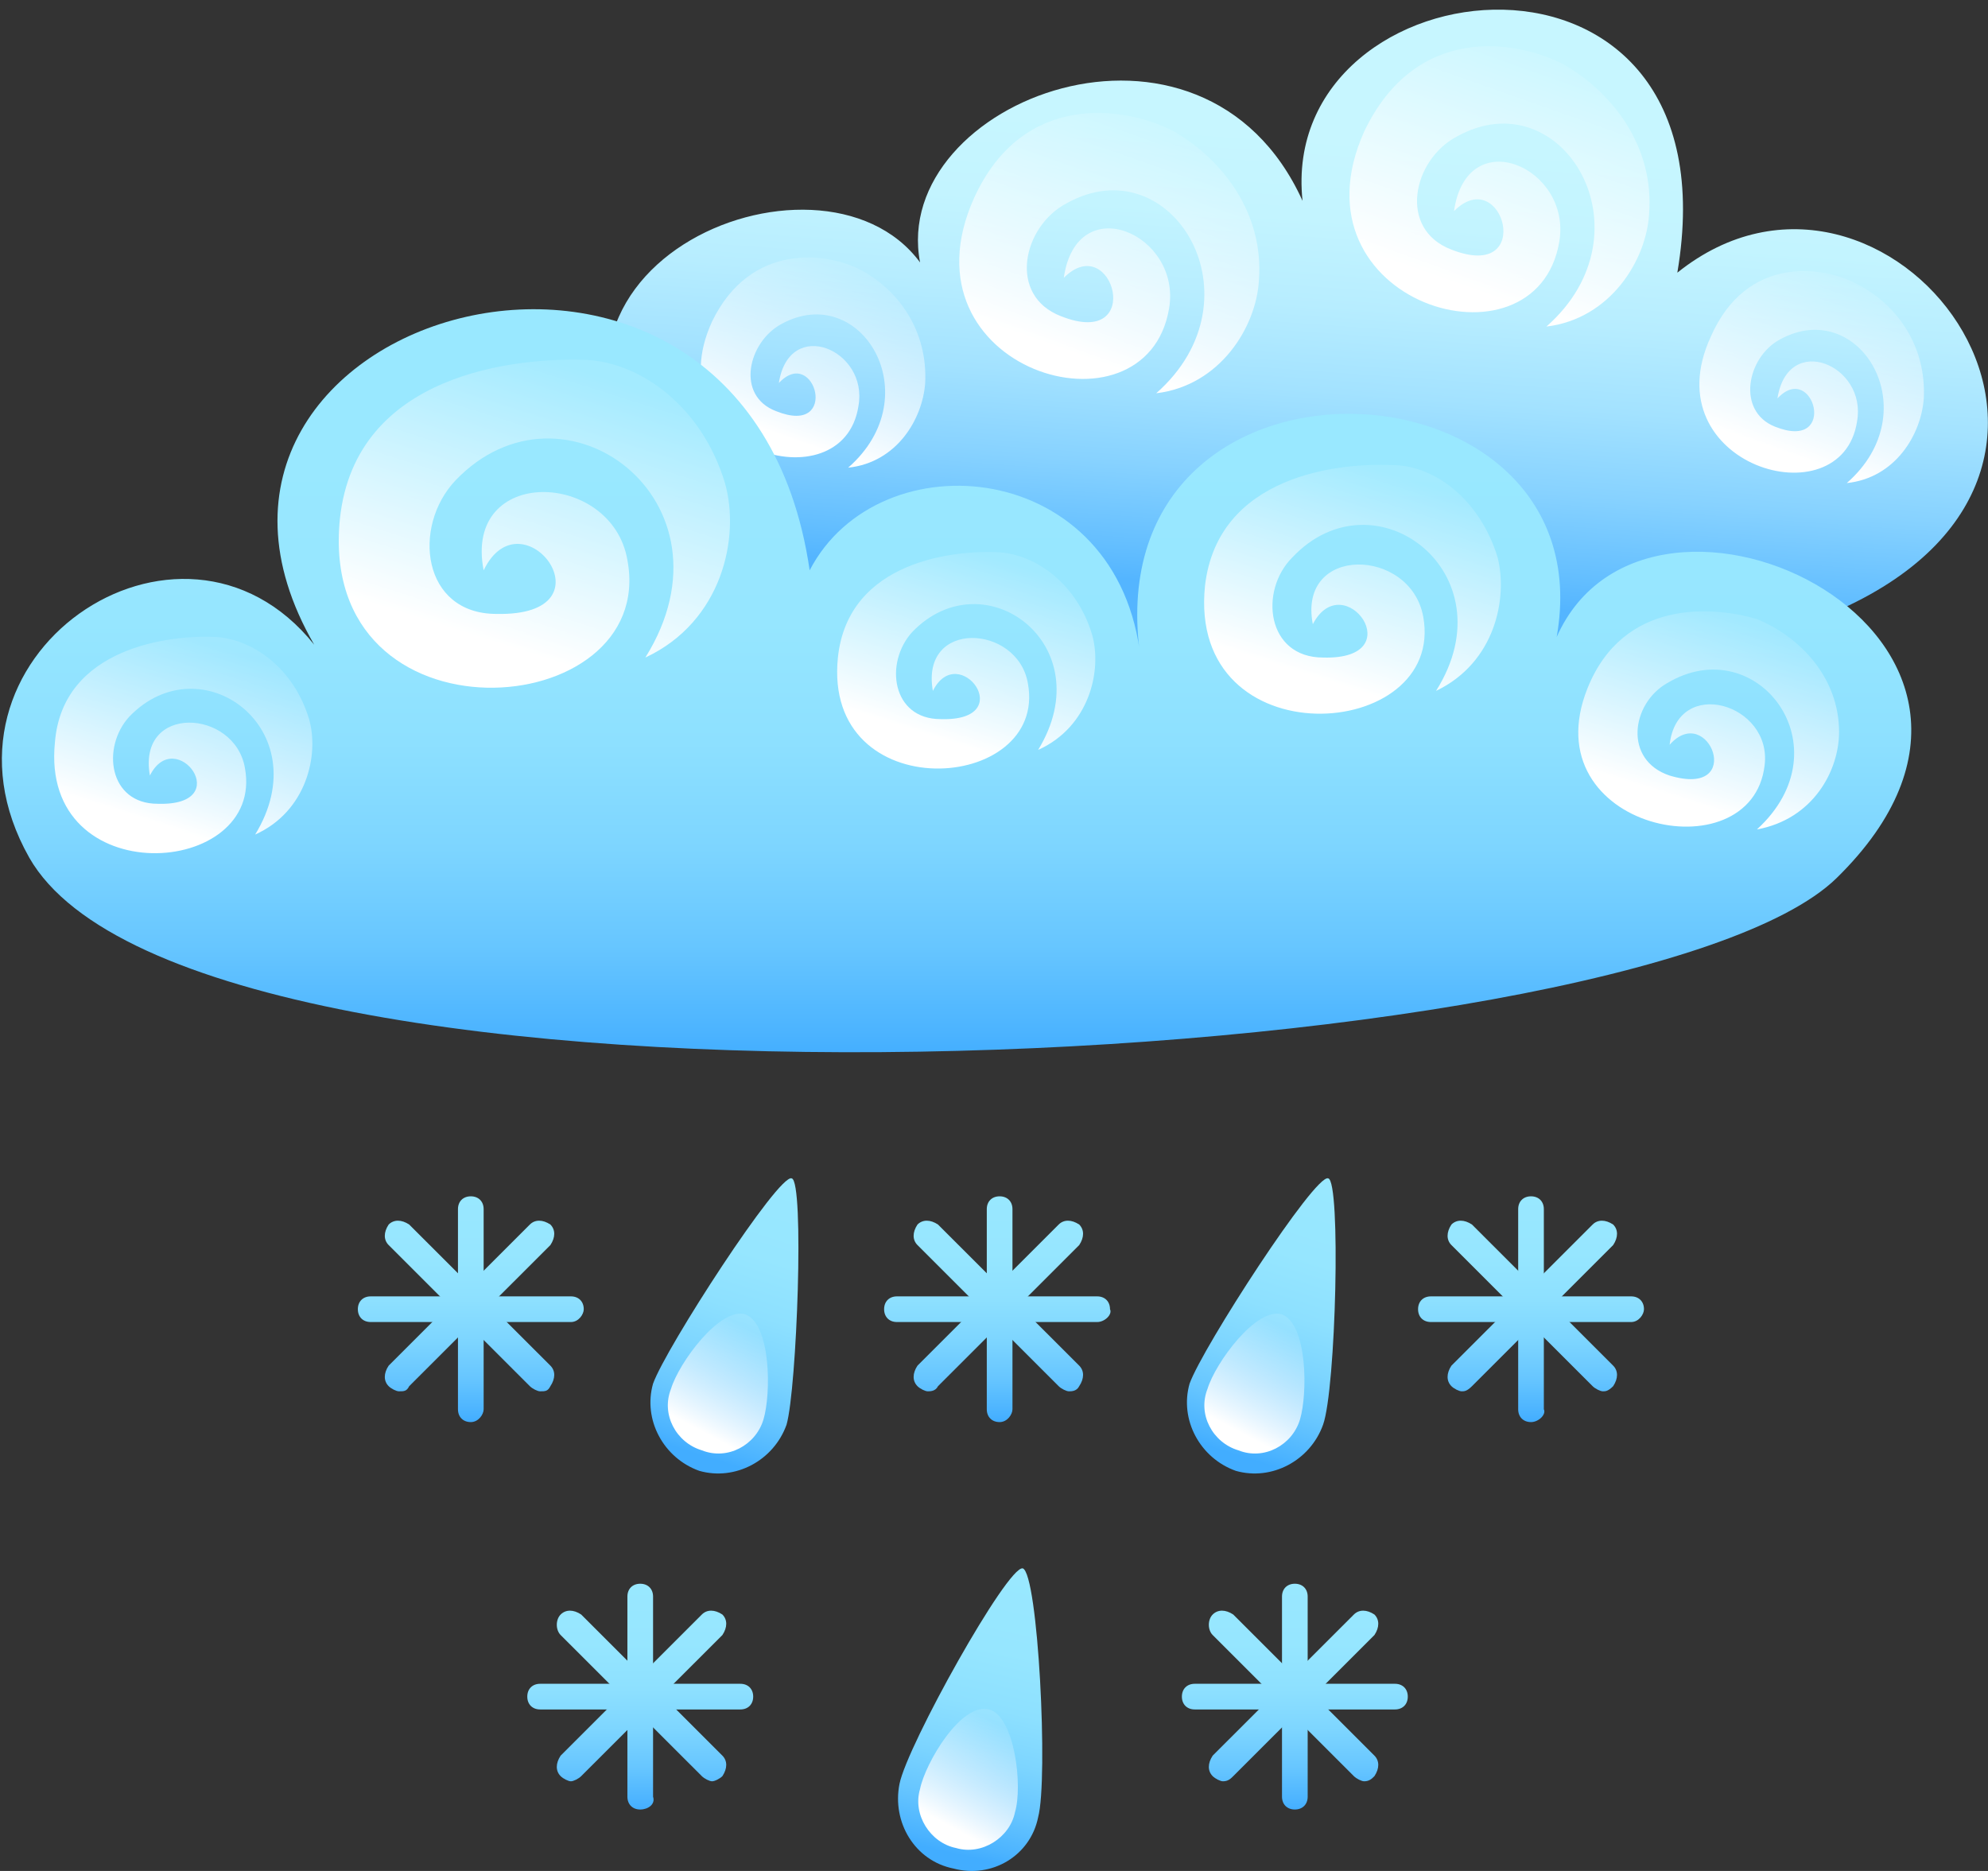 <svg width="153" height="144" viewBox="0 0 153 144" fill="none" xmlns="http://www.w3.org/2000/svg">
<rect x="0" y="0" width="153" height="144" fill="#333333" stroke="none"/>
<path d="M50.854 38.76C36.629 20.79 63.103 9.732 70.809 20.198C68.438 7.757 92.541 -1.524 100.246 15.458C98.27 -3.104 133.833 -7.053 129.091 20.987C145.094 8.152 166.432 35.6 141.736 46.856C129.091 52.78 64.289 55.544 50.854 38.76Z" fill="url(#paint0_linear_12_3352)"/>
<path d="M131.66 25.924C127.116 35.797 141.736 40.142 142.921 32.441C143.712 28.096 137.587 25.529 136.797 30.663C139.563 27.701 141.538 34.81 136.599 32.836C133.636 31.651 134.426 27.504 136.994 26.122C143.119 22.765 148.453 31.651 142.131 37.18C145.885 36.785 147.861 33.428 148.058 30.663C148.256 26.714 146.082 23.555 143.119 21.975C140.353 20.395 134.426 19.605 131.66 25.924Z" fill="url(#paint1_linear_12_3352)"/>
<path d="M54.805 24.739C50.261 34.613 64.881 38.957 66.067 31.256C66.857 26.911 60.733 24.344 59.942 29.479C62.708 26.517 64.684 33.625 59.745 31.651C56.584 30.466 57.571 26.319 60.14 24.937C66.264 21.58 71.599 30.466 65.277 35.995C69.03 35.6 71.006 32.243 71.204 29.479C71.401 25.529 69.228 22.37 66.264 20.79C63.696 19.408 57.769 18.618 54.805 24.739Z" fill="url(#paint2_linear_12_3352)"/>
<path d="M104.988 10.127C99.061 23.357 118.225 29.084 120.003 18.618C120.991 12.891 112.891 9.337 111.903 16.248C115.657 12.496 118.225 21.777 111.705 19.21C107.556 17.63 108.742 12.299 112.1 10.521C120.201 5.98 127.313 17.828 119.015 25.134C123.954 24.542 126.72 20 126.918 16.446C127.313 11.311 124.152 7.165 120.398 4.992C116.644 3.018 108.939 1.833 104.988 10.127Z" fill="url(#paint3_linear_12_3352)"/>
<path d="M74.957 15.261C69.031 28.491 88.195 34.218 89.973 23.752C90.961 18.025 82.86 14.471 81.872 21.382C85.626 17.63 88.195 26.911 81.675 24.344C77.526 22.765 78.711 17.433 82.07 15.656C90.17 11.114 97.283 22.962 88.985 30.268C93.924 29.676 96.69 25.134 96.888 21.58C97.283 16.446 94.122 12.299 90.368 10.127C86.614 8.152 78.711 6.967 74.957 15.261Z" fill="url(#paint4_linear_12_3352)"/>
<path d="M24.182 49.62C9.365 23.949 57.374 9.929 62.313 43.894C67.647 33.625 86.219 35.205 87.799 50.805C83.848 24.937 123.757 26.714 119.805 49.028C126.918 33.033 160.307 49.028 141.34 67.59C125.733 82.795 15.094 88.522 2.252 66.01C-6.441 50.608 13.909 36.785 24.182 49.62Z" fill="url(#paint5_linear_12_3352)"/>
<path d="M4.228 57.124C3.043 68.775 20.429 67.59 18.848 59.099C18.058 54.557 10.55 54.162 11.538 59.691C13.514 55.742 18.255 62.061 12.131 61.863C8.377 61.863 7.784 57.519 9.957 55.15C15.489 49.423 24.578 56.137 19.638 64.233C23.59 62.456 24.578 58.111 23.787 55.347C22.602 51.398 19.441 49.225 16.675 49.028C13.118 48.831 4.821 49.818 4.228 57.124Z" fill="url(#paint6_linear_12_3352)"/>
<path d="M64.486 50.608C63.301 62.258 80.687 61.074 79.106 52.582C78.316 48.041 70.808 47.646 71.796 53.175C73.772 49.225 78.514 55.544 72.389 55.347C68.635 55.347 68.043 51.003 70.216 48.633C75.748 42.906 84.836 49.62 79.897 57.717C83.848 55.939 84.836 51.595 84.046 48.831C82.86 44.881 79.699 42.709 76.933 42.511C73.574 42.314 65.276 43.104 64.486 50.608Z" fill="url(#paint7_linear_12_3352)"/>
<path d="M122.176 52.977C117.83 63.838 134.821 67.392 135.808 58.901C136.401 54.162 129.091 51.99 128.498 57.322C131.462 53.965 134.426 61.468 128.498 59.691C124.942 58.506 125.535 54.162 128.301 52.582C135.216 48.435 142.131 57.519 135.216 63.838C139.562 63.048 141.538 59.296 141.538 56.334C141.538 52.187 138.574 49.028 135.216 47.646C131.857 46.658 124.942 46.066 122.176 52.977Z" fill="url(#paint8_linear_12_3352)"/>
<path d="M92.739 45.078C91.356 58.506 111.31 57.124 109.532 47.448C108.544 42.117 99.851 41.919 101.037 48.041C103.407 43.499 108.742 50.805 101.827 50.608C97.48 50.608 96.888 45.474 99.456 42.906C105.778 36.193 116.249 44.091 110.52 53.175C115.064 51.003 116.052 46.066 115.261 42.906C113.878 38.365 110.322 35.797 107.161 35.797C103.012 35.6 93.727 36.587 92.739 45.078Z" fill="url(#paint9_linear_12_3352)"/>
<path d="M26.158 39.944C24.38 57.717 50.657 55.742 48.286 43.104C47.1 36.193 35.642 35.798 37.222 43.894C40.185 37.772 47.496 47.448 38.21 47.251C32.48 47.251 31.69 40.537 35.049 36.982C43.347 28.294 57.176 38.562 49.669 50.608C55.596 47.843 56.979 41.327 55.794 37.18C54.015 31.256 49.274 27.899 45.125 27.701C39.79 27.504 27.344 28.689 26.158 39.944Z" fill="url(#paint10_linear_12_3352)"/>
<path d="M60.535 109.651C59.547 112.415 56.584 113.995 53.818 113.205C51.052 112.218 49.471 109.256 50.261 106.491C51.249 103.727 59.942 90.299 60.93 90.694C61.918 90.891 61.325 106.886 60.535 109.651Z" fill="url(#paint11_linear_12_3352)"/>
<path d="M58.757 109.256C58.164 111.23 55.991 112.415 54.015 111.625C52.04 111.033 50.854 108.861 51.645 106.886C52.237 104.911 55.398 100.567 57.374 101.16C59.35 101.949 59.35 107.281 58.757 109.256Z" fill="url(#paint12_linear_12_3352)"/>
<path d="M79.897 139.863C79.304 142.825 76.34 144.603 73.377 143.813C70.413 143.22 68.635 140.258 69.228 137.296C69.82 134.334 77.526 120.511 78.711 120.709C79.897 121.104 80.687 136.901 79.897 139.863Z" fill="url(#paint13_linear_12_3352)"/>
<path d="M78.118 139.468C77.723 141.443 75.55 142.825 73.574 142.233C71.599 141.838 70.216 139.666 70.808 137.691C71.204 135.716 73.969 130.977 76.143 131.57C78.118 132.162 78.711 137.494 78.118 139.468Z" fill="url(#paint14_linear_12_3352)"/>
<path d="M101.827 109.651C100.839 112.415 97.875 113.995 95.109 113.205C92.343 112.218 90.763 109.256 91.553 106.491C92.541 103.727 101.234 90.299 102.222 90.694C103.21 90.891 102.814 106.886 101.827 109.651Z" fill="url(#paint15_linear_12_3352)"/>
<path d="M100.048 109.256C99.456 111.23 97.282 112.415 95.307 111.625C93.331 111.033 92.146 108.861 92.936 106.886C93.529 104.911 96.69 100.567 98.665 101.16C100.641 101.949 100.641 107.281 100.048 109.256Z" fill="url(#paint16_linear_12_3352)"/>
<path d="M76.933 109.453C76.34 109.453 75.945 109.058 75.945 108.466V93.063C75.945 92.471 76.34 92.076 76.933 92.076C77.526 92.076 77.921 92.471 77.921 93.063V108.466C77.921 108.861 77.526 109.453 76.933 109.453Z" fill="url(#paint17_linear_12_3352)"/>
<path d="M84.441 101.752H69.03C68.438 101.752 68.043 101.357 68.043 100.765C68.043 100.172 68.438 99.777 69.03 99.777H84.441C85.033 99.777 85.428 100.172 85.428 100.765C85.626 101.16 85.033 101.752 84.441 101.752Z" fill="url(#paint18_linear_12_3352)"/>
<path d="M71.401 107.084C71.204 107.084 70.808 106.886 70.611 106.689C70.216 106.294 70.216 105.701 70.611 105.109L81.477 94.248C81.872 93.853 82.465 93.853 83.058 94.248C83.453 94.643 83.453 95.235 83.058 95.828L72.191 106.689C71.994 107.084 71.599 107.084 71.401 107.084Z" fill="url(#paint19_linear_12_3352)"/>
<path d="M82.267 107.084C82.07 107.084 81.675 106.886 81.477 106.689L70.611 95.828C70.216 95.433 70.216 94.841 70.611 94.248C71.006 93.853 71.599 93.853 72.191 94.248L83.058 105.109C83.453 105.504 83.453 106.096 83.058 106.689C82.86 107.084 82.465 107.084 82.267 107.084Z" fill="url(#paint20_linear_12_3352)"/>
<path d="M117.83 109.453C117.237 109.453 116.842 109.058 116.842 108.466V93.063C116.842 92.471 117.237 92.076 117.83 92.076C118.422 92.076 118.817 92.471 118.817 93.063V108.466C119.015 108.861 118.422 109.453 117.83 109.453Z" fill="url(#paint21_linear_12_3352)"/>
<path d="M125.535 101.752H110.125C109.532 101.752 109.137 101.357 109.137 100.765C109.137 100.172 109.532 99.777 110.125 99.777H125.535C126.128 99.777 126.523 100.172 126.523 100.765C126.523 101.16 126.128 101.752 125.535 101.752Z" fill="url(#paint22_linear_12_3352)"/>
<path d="M112.495 107.084C112.298 107.084 111.903 106.886 111.705 106.689C111.31 106.294 111.31 105.701 111.705 105.109L122.571 94.248C122.966 93.853 123.559 93.853 124.152 94.248C124.547 94.643 124.547 95.235 124.152 95.828L113.286 106.689C112.89 107.084 112.693 107.084 112.495 107.084Z" fill="url(#paint23_linear_12_3352)"/>
<path d="M123.362 107.084C123.164 107.084 122.769 106.886 122.571 106.689L111.705 95.828C111.31 95.433 111.31 94.841 111.705 94.248C112.1 93.853 112.693 93.853 113.286 94.248L124.152 105.109C124.547 105.504 124.547 106.096 124.152 106.689C123.757 107.084 123.559 107.084 123.362 107.084Z" fill="url(#paint24_linear_12_3352)"/>
<path d="M36.234 109.453C35.641 109.453 35.246 109.058 35.246 108.466V93.063C35.246 92.471 35.641 92.076 36.234 92.076C36.827 92.076 37.222 92.471 37.222 93.063V108.466C37.222 108.861 36.827 109.453 36.234 109.453Z" fill="url(#paint25_linear_12_3352)"/>
<path d="M43.939 101.752H28.529C27.936 101.752 27.541 101.357 27.541 100.765C27.541 100.172 27.936 99.777 28.529 99.777H43.939C44.532 99.777 44.927 100.172 44.927 100.765C44.927 101.16 44.532 101.752 43.939 101.752Z" fill="url(#paint26_linear_12_3352)"/>
<path d="M30.702 107.084C30.505 107.084 30.11 106.886 29.912 106.689C29.517 106.294 29.517 105.701 29.912 105.109L40.778 94.248C41.173 93.853 41.766 93.853 42.359 94.248C42.754 94.643 42.754 95.235 42.359 95.828L31.493 106.689C31.295 107.084 31.098 107.084 30.702 107.084Z" fill="url(#paint27_linear_12_3352)"/>
<path d="M41.569 107.084C41.371 107.084 40.976 106.886 40.778 106.689L29.912 95.828C29.517 95.433 29.517 94.841 29.912 94.248C30.307 93.853 30.9 93.853 31.493 94.248L42.359 105.109C42.754 105.504 42.754 106.096 42.359 106.689C42.161 107.084 41.964 107.084 41.569 107.084Z" fill="url(#paint28_linear_12_3352)"/>
<path d="M49.273 139.271C48.681 139.271 48.286 138.876 48.286 138.284V122.881C48.286 122.289 48.681 121.894 49.273 121.894C49.866 121.894 50.261 122.289 50.261 122.881V138.284C50.459 138.876 49.866 139.271 49.273 139.271Z" fill="url(#paint29_linear_12_3352)"/>
<path d="M56.979 131.57H41.568C40.976 131.57 40.581 131.175 40.581 130.582C40.581 129.99 40.976 129.595 41.568 129.595H56.979C57.571 129.595 57.967 129.99 57.967 130.582C57.967 131.175 57.571 131.57 56.979 131.57Z" fill="url(#paint30_linear_12_3352)"/>
<path d="M43.939 137.099C43.742 137.099 43.346 136.901 43.149 136.704C42.754 136.309 42.754 135.716 43.149 135.124L54.015 124.263C54.41 123.868 55.003 123.868 55.596 124.263C55.991 124.658 55.991 125.251 55.596 125.843L44.729 136.704C44.532 136.901 44.137 137.099 43.939 137.099Z" fill="url(#paint31_linear_12_3352)"/>
<path d="M54.805 137.099C54.608 137.099 54.213 136.901 54.015 136.704L43.149 125.843C42.754 125.448 42.754 124.658 43.149 124.263C43.544 123.868 44.137 123.868 44.729 124.263L55.596 135.124C55.991 135.519 55.991 136.111 55.596 136.704C55.398 136.901 55.003 137.099 54.805 137.099Z" fill="url(#paint32_linear_12_3352)"/>
<path d="M99.653 139.271C99.061 139.271 98.665 138.876 98.665 138.284V122.881C98.665 122.289 99.061 121.894 99.653 121.894C100.246 121.894 100.641 122.289 100.641 122.881V138.284C100.641 138.876 100.246 139.271 99.653 139.271Z" fill="url(#paint33_linear_12_3352)"/>
<path d="M107.359 131.57H91.948C91.356 131.57 90.96 131.175 90.96 130.582C90.96 129.99 91.356 129.595 91.948 129.595H107.359C107.951 129.595 108.346 129.99 108.346 130.582C108.346 131.175 107.951 131.57 107.359 131.57Z" fill="url(#paint34_linear_12_3352)"/>
<path d="M94.121 137.099C93.924 137.099 93.529 136.901 93.331 136.704C92.936 136.309 92.936 135.716 93.331 135.124L104.197 124.263C104.592 123.868 105.185 123.868 105.778 124.263C106.173 124.658 106.173 125.251 105.778 125.843L94.912 136.704C94.714 136.901 94.516 137.099 94.121 137.099Z" fill="url(#paint35_linear_12_3352)"/>
<path d="M104.988 137.099C104.79 137.099 104.395 136.901 104.197 136.704L93.331 125.843C92.936 125.448 92.936 124.658 93.331 124.263C93.726 123.868 94.319 123.868 94.912 124.263L105.778 135.124C106.173 135.519 106.173 136.111 105.778 136.704C105.58 136.901 105.383 137.099 104.988 137.099Z" fill="url(#paint36_linear_12_3352)"/>
<defs>
<linearGradient id="paint0_linear_12_3352" x1="101.374" y1="10.244" x2="98.855" y2="45.447" gradientUnits="userSpaceOnUse">
<stop stop-color="#C7F6FF"/>
<stop offset="0.187" stop-color="#C3F4FF"/>
<stop offset="0.374" stop-color="#B7EDFF"/>
<stop offset="0.56" stop-color="#A3E2FF"/>
<stop offset="0.747" stop-color="#87D2FF"/>
<stop offset="0.932" stop-color="#63BEFF"/>
<stop offset="1" stop-color="#54B5FF"/>
</linearGradient>
<linearGradient id="paint1_linear_12_3352" x1="142.408" y1="21.754" x2="137.691" y2="34.97" gradientUnits="userSpaceOnUse">
<stop stop-color="white" stop-opacity="0.11"/>
<stop offset="1" stop-color="white"/>
</linearGradient>
<linearGradient id="paint2_linear_12_3352" x1="65.554" y1="20.702" x2="60.909" y2="33.83" gradientUnits="userSpaceOnUse">
<stop stop-color="white" stop-opacity="0.11"/>
<stop offset="1" stop-color="white"/>
</linearGradient>
<linearGradient id="paint3_linear_12_3352" x1="119.384" y1="4.738" x2="113.199" y2="22.254" gradientUnits="userSpaceOnUse">
<stop stop-color="white" stop-opacity="0.11"/>
<stop offset="1" stop-color="white"/>
</linearGradient>
<linearGradient id="paint4_linear_12_3352" x1="89.354" y1="9.872" x2="83.168" y2="27.388" gradientUnits="userSpaceOnUse">
<stop stop-color="white" stop-opacity="0.11"/>
<stop offset="1" stop-color="white"/>
</linearGradient>
<linearGradient id="paint5_linear_12_3352" x1="73.724" y1="34.931" x2="73.724" y2="81.492" gradientUnits="userSpaceOnUse">
<stop stop-color="#99E8FF"/>
<stop offset="0.279" stop-color="#96E6FF"/>
<stop offset="0.478" stop-color="#8DE0FF"/>
<stop offset="0.652" stop-color="#7DD5FF"/>
<stop offset="0.812" stop-color="#67C6FF"/>
<stop offset="0.961" stop-color="#4BB3FF"/>
<stop offset="1" stop-color="#42ADFF"/>
</linearGradient>
<linearGradient id="paint6_linear_12_3352" x1="17.529" y1="49.917" x2="13.147" y2="63.741" gradientUnits="userSpaceOnUse">
<stop stop-color="white" stop-opacity="0.11"/>
<stop offset="1" stop-color="white"/>
</linearGradient>
<linearGradient id="paint7_linear_12_3352" x1="77.788" y1="43.398" x2="73.404" y2="57.224" gradientUnits="userSpaceOnUse">
<stop stop-color="white" stop-opacity="0.11"/>
<stop offset="1" stop-color="white"/>
</linearGradient>
<linearGradient id="paint8_linear_12_3352" x1="134.962" y1="47.97" x2="130.557" y2="61.904" gradientUnits="userSpaceOnUse">
<stop stop-color="white" stop-opacity="0.11"/>
<stop offset="1" stop-color="white"/>
</linearGradient>
<linearGradient id="paint9_linear_12_3352" x1="108.026" y1="36.823" x2="102.987" y2="52.716" gradientUnits="userSpaceOnUse">
<stop stop-color="white" stop-opacity="0.11"/>
<stop offset="1" stop-color="white"/>
</linearGradient>
<linearGradient id="paint10_linear_12_3352" x1="46.317" y1="29.064" x2="39.677" y2="50.013" gradientUnits="userSpaceOnUse">
<stop stop-color="white" stop-opacity="0.11"/>
<stop offset="1" stop-color="white"/>
</linearGradient>
<linearGradient id="paint11_linear_12_3352" x1="60.804" y1="90.888" x2="54.078" y2="112.061" gradientUnits="userSpaceOnUse">
<stop stop-color="#99E8FF"/>
<stop offset="0.279" stop-color="#96E6FF"/>
<stop offset="0.478" stop-color="#8DE0FF"/>
<stop offset="0.652" stop-color="#7DD5FF"/>
<stop offset="0.812" stop-color="#67C6FF"/>
<stop offset="0.961" stop-color="#4BB3FF"/>
<stop offset="1" stop-color="#42ADFF"/>
</linearGradient>
<linearGradient id="paint12_linear_12_3352" x1="56.578" y1="101.693" x2="52.517" y2="109.38" gradientUnits="userSpaceOnUse">
<stop stop-color="white" stop-opacity="0.11"/>
<stop offset="1" stop-color="white"/>
</linearGradient>
<linearGradient id="paint13_linear_12_3352" x1="78.723" y1="121.101" x2="73.725" y2="142.744" gradientUnits="userSpaceOnUse">
<stop stop-color="#99E8FF"/>
<stop offset="0.279" stop-color="#96E6FF"/>
<stop offset="0.478" stop-color="#8DE0FF"/>
<stop offset="0.652" stop-color="#7DD5FF"/>
<stop offset="0.812" stop-color="#67C6FF"/>
<stop offset="0.961" stop-color="#4BB3FF"/>
<stop offset="1" stop-color="#42ADFF"/>
</linearGradient>
<linearGradient id="paint14_linear_12_3352" x1="75.826" y1="132.112" x2="71.704" y2="139.816" gradientUnits="userSpaceOnUse">
<stop stop-color="white" stop-opacity="0.11"/>
<stop offset="1" stop-color="white"/>
</linearGradient>
<linearGradient id="paint15_linear_12_3352" x1="102.124" y1="90.888" x2="95.398" y2="112.061" gradientUnits="userSpaceOnUse">
<stop stop-color="#99E8FF"/>
<stop offset="0.279" stop-color="#96E6FF"/>
<stop offset="0.478" stop-color="#8DE0FF"/>
<stop offset="0.652" stop-color="#7DD5FF"/>
<stop offset="0.812" stop-color="#67C6FF"/>
<stop offset="0.961" stop-color="#4BB3FF"/>
<stop offset="1" stop-color="#42ADFF"/>
</linearGradient>
<linearGradient id="paint16_linear_12_3352" x1="97.869" y1="101.693" x2="93.808" y2="109.38" gradientUnits="userSpaceOnUse">
<stop stop-color="white" stop-opacity="0.11"/>
<stop offset="1" stop-color="white"/>
</linearGradient>
<linearGradient id="paint17_linear_12_3352" x1="76.847" y1="91.532" x2="76.847" y2="109.402" gradientUnits="userSpaceOnUse">
<stop stop-color="#99E8FF"/>
<stop offset="0.279" stop-color="#96E6FF"/>
<stop offset="0.478" stop-color="#8DE0FF"/>
<stop offset="0.652" stop-color="#7DD5FF"/>
<stop offset="0.812" stop-color="#67C6FF"/>
<stop offset="0.961" stop-color="#4BB3FF"/>
<stop offset="1" stop-color="#42ADFF"/>
</linearGradient>
<linearGradient id="paint18_linear_12_3352" x1="76.846" y1="91.528" x2="76.846" y2="109.405" gradientUnits="userSpaceOnUse">
<stop stop-color="#99E8FF"/>
<stop offset="0.279" stop-color="#96E6FF"/>
<stop offset="0.478" stop-color="#8DE0FF"/>
<stop offset="0.652" stop-color="#7DD5FF"/>
<stop offset="0.812" stop-color="#67C6FF"/>
<stop offset="0.961" stop-color="#4BB3FF"/>
<stop offset="1" stop-color="#42ADFF"/>
</linearGradient>
<linearGradient id="paint19_linear_12_3352" x1="76.848" y1="91.531" x2="76.848" y2="109.403" gradientUnits="userSpaceOnUse">
<stop stop-color="#99E8FF"/>
<stop offset="0.279" stop-color="#96E6FF"/>
<stop offset="0.478" stop-color="#8DE0FF"/>
<stop offset="0.652" stop-color="#7DD5FF"/>
<stop offset="0.812" stop-color="#67C6FF"/>
<stop offset="0.961" stop-color="#4BB3FF"/>
<stop offset="1" stop-color="#42ADFF"/>
</linearGradient>
<linearGradient id="paint20_linear_12_3352" x1="76.848" y1="91.531" x2="76.848" y2="109.403" gradientUnits="userSpaceOnUse">
<stop stop-color="#99E8FF"/>
<stop offset="0.279" stop-color="#96E6FF"/>
<stop offset="0.478" stop-color="#8DE0FF"/>
<stop offset="0.652" stop-color="#7DD5FF"/>
<stop offset="0.812" stop-color="#67C6FF"/>
<stop offset="0.961" stop-color="#4BB3FF"/>
<stop offset="1" stop-color="#42ADFF"/>
</linearGradient>
<linearGradient id="paint21_linear_12_3352" x1="117.875" y1="91.532" x2="117.875" y2="109.402" gradientUnits="userSpaceOnUse">
<stop stop-color="#99E8FF"/>
<stop offset="0.279" stop-color="#96E6FF"/>
<stop offset="0.478" stop-color="#8DE0FF"/>
<stop offset="0.652" stop-color="#7DD5FF"/>
<stop offset="0.812" stop-color="#67C6FF"/>
<stop offset="0.961" stop-color="#4BB3FF"/>
<stop offset="1" stop-color="#42ADFF"/>
</linearGradient>
<linearGradient id="paint22_linear_12_3352" x1="117.875" y1="91.528" x2="117.875" y2="109.405" gradientUnits="userSpaceOnUse">
<stop stop-color="#99E8FF"/>
<stop offset="0.279" stop-color="#96E6FF"/>
<stop offset="0.478" stop-color="#8DE0FF"/>
<stop offset="0.652" stop-color="#7DD5FF"/>
<stop offset="0.812" stop-color="#67C6FF"/>
<stop offset="0.961" stop-color="#4BB3FF"/>
<stop offset="1" stop-color="#42ADFF"/>
</linearGradient>
<linearGradient id="paint23_linear_12_3352" x1="117.875" y1="91.531" x2="117.875" y2="109.403" gradientUnits="userSpaceOnUse">
<stop stop-color="#99E8FF"/>
<stop offset="0.279" stop-color="#96E6FF"/>
<stop offset="0.478" stop-color="#8DE0FF"/>
<stop offset="0.652" stop-color="#7DD5FF"/>
<stop offset="0.812" stop-color="#67C6FF"/>
<stop offset="0.961" stop-color="#4BB3FF"/>
<stop offset="1" stop-color="#42ADFF"/>
</linearGradient>
<linearGradient id="paint24_linear_12_3352" x1="117.875" y1="91.531" x2="117.875" y2="109.403" gradientUnits="userSpaceOnUse">
<stop stop-color="#99E8FF"/>
<stop offset="0.279" stop-color="#96E6FF"/>
<stop offset="0.478" stop-color="#8DE0FF"/>
<stop offset="0.652" stop-color="#7DD5FF"/>
<stop offset="0.812" stop-color="#67C6FF"/>
<stop offset="0.961" stop-color="#4BB3FF"/>
<stop offset="1" stop-color="#42ADFF"/>
</linearGradient>
<linearGradient id="paint25_linear_12_3352" x1="36.235" y1="91.532" x2="36.235" y2="109.402" gradientUnits="userSpaceOnUse">
<stop stop-color="#99E8FF"/>
<stop offset="0.279" stop-color="#96E6FF"/>
<stop offset="0.478" stop-color="#8DE0FF"/>
<stop offset="0.652" stop-color="#7DD5FF"/>
<stop offset="0.812" stop-color="#67C6FF"/>
<stop offset="0.961" stop-color="#4BB3FF"/>
<stop offset="1" stop-color="#42ADFF"/>
</linearGradient>
<linearGradient id="paint26_linear_12_3352" x1="36.235" y1="91.528" x2="36.235" y2="109.405" gradientUnits="userSpaceOnUse">
<stop stop-color="#99E8FF"/>
<stop offset="0.279" stop-color="#96E6FF"/>
<stop offset="0.478" stop-color="#8DE0FF"/>
<stop offset="0.652" stop-color="#7DD5FF"/>
<stop offset="0.812" stop-color="#67C6FF"/>
<stop offset="0.961" stop-color="#4BB3FF"/>
<stop offset="1" stop-color="#42ADFF"/>
</linearGradient>
<linearGradient id="paint27_linear_12_3352" x1="36.235" y1="91.531" x2="36.235" y2="109.403" gradientUnits="userSpaceOnUse">
<stop stop-color="#99E8FF"/>
<stop offset="0.279" stop-color="#96E6FF"/>
<stop offset="0.478" stop-color="#8DE0FF"/>
<stop offset="0.652" stop-color="#7DD5FF"/>
<stop offset="0.812" stop-color="#67C6FF"/>
<stop offset="0.961" stop-color="#4BB3FF"/>
<stop offset="1" stop-color="#42ADFF"/>
</linearGradient>
<linearGradient id="paint28_linear_12_3352" x1="36.235" y1="91.531" x2="36.235" y2="109.403" gradientUnits="userSpaceOnUse">
<stop stop-color="#99E8FF"/>
<stop offset="0.279" stop-color="#96E6FF"/>
<stop offset="0.478" stop-color="#8DE0FF"/>
<stop offset="0.652" stop-color="#7DD5FF"/>
<stop offset="0.812" stop-color="#67C6FF"/>
<stop offset="0.961" stop-color="#4BB3FF"/>
<stop offset="1" stop-color="#42ADFF"/>
</linearGradient>
<linearGradient id="paint29_linear_12_3352" x1="49.331" y1="121.511" x2="49.331" y2="139.382" gradientUnits="userSpaceOnUse">
<stop stop-color="#99E8FF"/>
<stop offset="0.279" stop-color="#96E6FF"/>
<stop offset="0.478" stop-color="#8DE0FF"/>
<stop offset="0.652" stop-color="#7DD5FF"/>
<stop offset="0.812" stop-color="#67C6FF"/>
<stop offset="0.961" stop-color="#4BB3FF"/>
<stop offset="1" stop-color="#42ADFF"/>
</linearGradient>
<linearGradient id="paint30_linear_12_3352" x1="49.333" y1="121.52" x2="49.333" y2="139.372" gradientUnits="userSpaceOnUse">
<stop stop-color="#99E8FF"/>
<stop offset="0.279" stop-color="#96E6FF"/>
<stop offset="0.478" stop-color="#8DE0FF"/>
<stop offset="0.652" stop-color="#7DD5FF"/>
<stop offset="0.812" stop-color="#67C6FF"/>
<stop offset="0.961" stop-color="#4BB3FF"/>
<stop offset="1" stop-color="#42ADFF"/>
</linearGradient>
<linearGradient id="paint31_linear_12_3352" x1="49.331" y1="121.511" x2="49.331" y2="139.38" gradientUnits="userSpaceOnUse">
<stop stop-color="#99E8FF"/>
<stop offset="0.279" stop-color="#96E6FF"/>
<stop offset="0.478" stop-color="#8DE0FF"/>
<stop offset="0.652" stop-color="#7DD5FF"/>
<stop offset="0.812" stop-color="#67C6FF"/>
<stop offset="0.961" stop-color="#4BB3FF"/>
<stop offset="1" stop-color="#42ADFF"/>
</linearGradient>
<linearGradient id="paint32_linear_12_3352" x1="49.331" y1="121.511" x2="49.331" y2="139.38" gradientUnits="userSpaceOnUse">
<stop stop-color="#99E8FF"/>
<stop offset="0.279" stop-color="#96E6FF"/>
<stop offset="0.478" stop-color="#8DE0FF"/>
<stop offset="0.652" stop-color="#7DD5FF"/>
<stop offset="0.812" stop-color="#67C6FF"/>
<stop offset="0.961" stop-color="#4BB3FF"/>
<stop offset="1" stop-color="#42ADFF"/>
</linearGradient>
<linearGradient id="paint33_linear_12_3352" x1="99.647" y1="121.511" x2="99.647" y2="139.382" gradientUnits="userSpaceOnUse">
<stop stop-color="#99E8FF"/>
<stop offset="0.279" stop-color="#96E6FF"/>
<stop offset="0.478" stop-color="#8DE0FF"/>
<stop offset="0.652" stop-color="#7DD5FF"/>
<stop offset="0.812" stop-color="#67C6FF"/>
<stop offset="0.961" stop-color="#4BB3FF"/>
<stop offset="1" stop-color="#42ADFF"/>
</linearGradient>
<linearGradient id="paint34_linear_12_3352" x1="99.647" y1="121.52" x2="99.647" y2="139.372" gradientUnits="userSpaceOnUse">
<stop stop-color="#99E8FF"/>
<stop offset="0.279" stop-color="#96E6FF"/>
<stop offset="0.478" stop-color="#8DE0FF"/>
<stop offset="0.652" stop-color="#7DD5FF"/>
<stop offset="0.812" stop-color="#67C6FF"/>
<stop offset="0.961" stop-color="#4BB3FF"/>
<stop offset="1" stop-color="#42ADFF"/>
</linearGradient>
<linearGradient id="paint35_linear_12_3352" x1="99.647" y1="121.511" x2="99.647" y2="139.38" gradientUnits="userSpaceOnUse">
<stop stop-color="#99E8FF"/>
<stop offset="0.279" stop-color="#96E6FF"/>
<stop offset="0.478" stop-color="#8DE0FF"/>
<stop offset="0.652" stop-color="#7DD5FF"/>
<stop offset="0.812" stop-color="#67C6FF"/>
<stop offset="0.961" stop-color="#4BB3FF"/>
<stop offset="1" stop-color="#42ADFF"/>
</linearGradient>
<linearGradient id="paint36_linear_12_3352" x1="99.647" y1="121.511" x2="99.647" y2="139.38" gradientUnits="userSpaceOnUse">
<stop stop-color="#99E8FF"/>
<stop offset="0.279" stop-color="#96E6FF"/>
<stop offset="0.478" stop-color="#8DE0FF"/>
<stop offset="0.652" stop-color="#7DD5FF"/>
<stop offset="0.812" stop-color="#67C6FF"/>
<stop offset="0.961" stop-color="#4BB3FF"/>
<stop offset="1" stop-color="#42ADFF"/>
</linearGradient>
</defs>
</svg>
